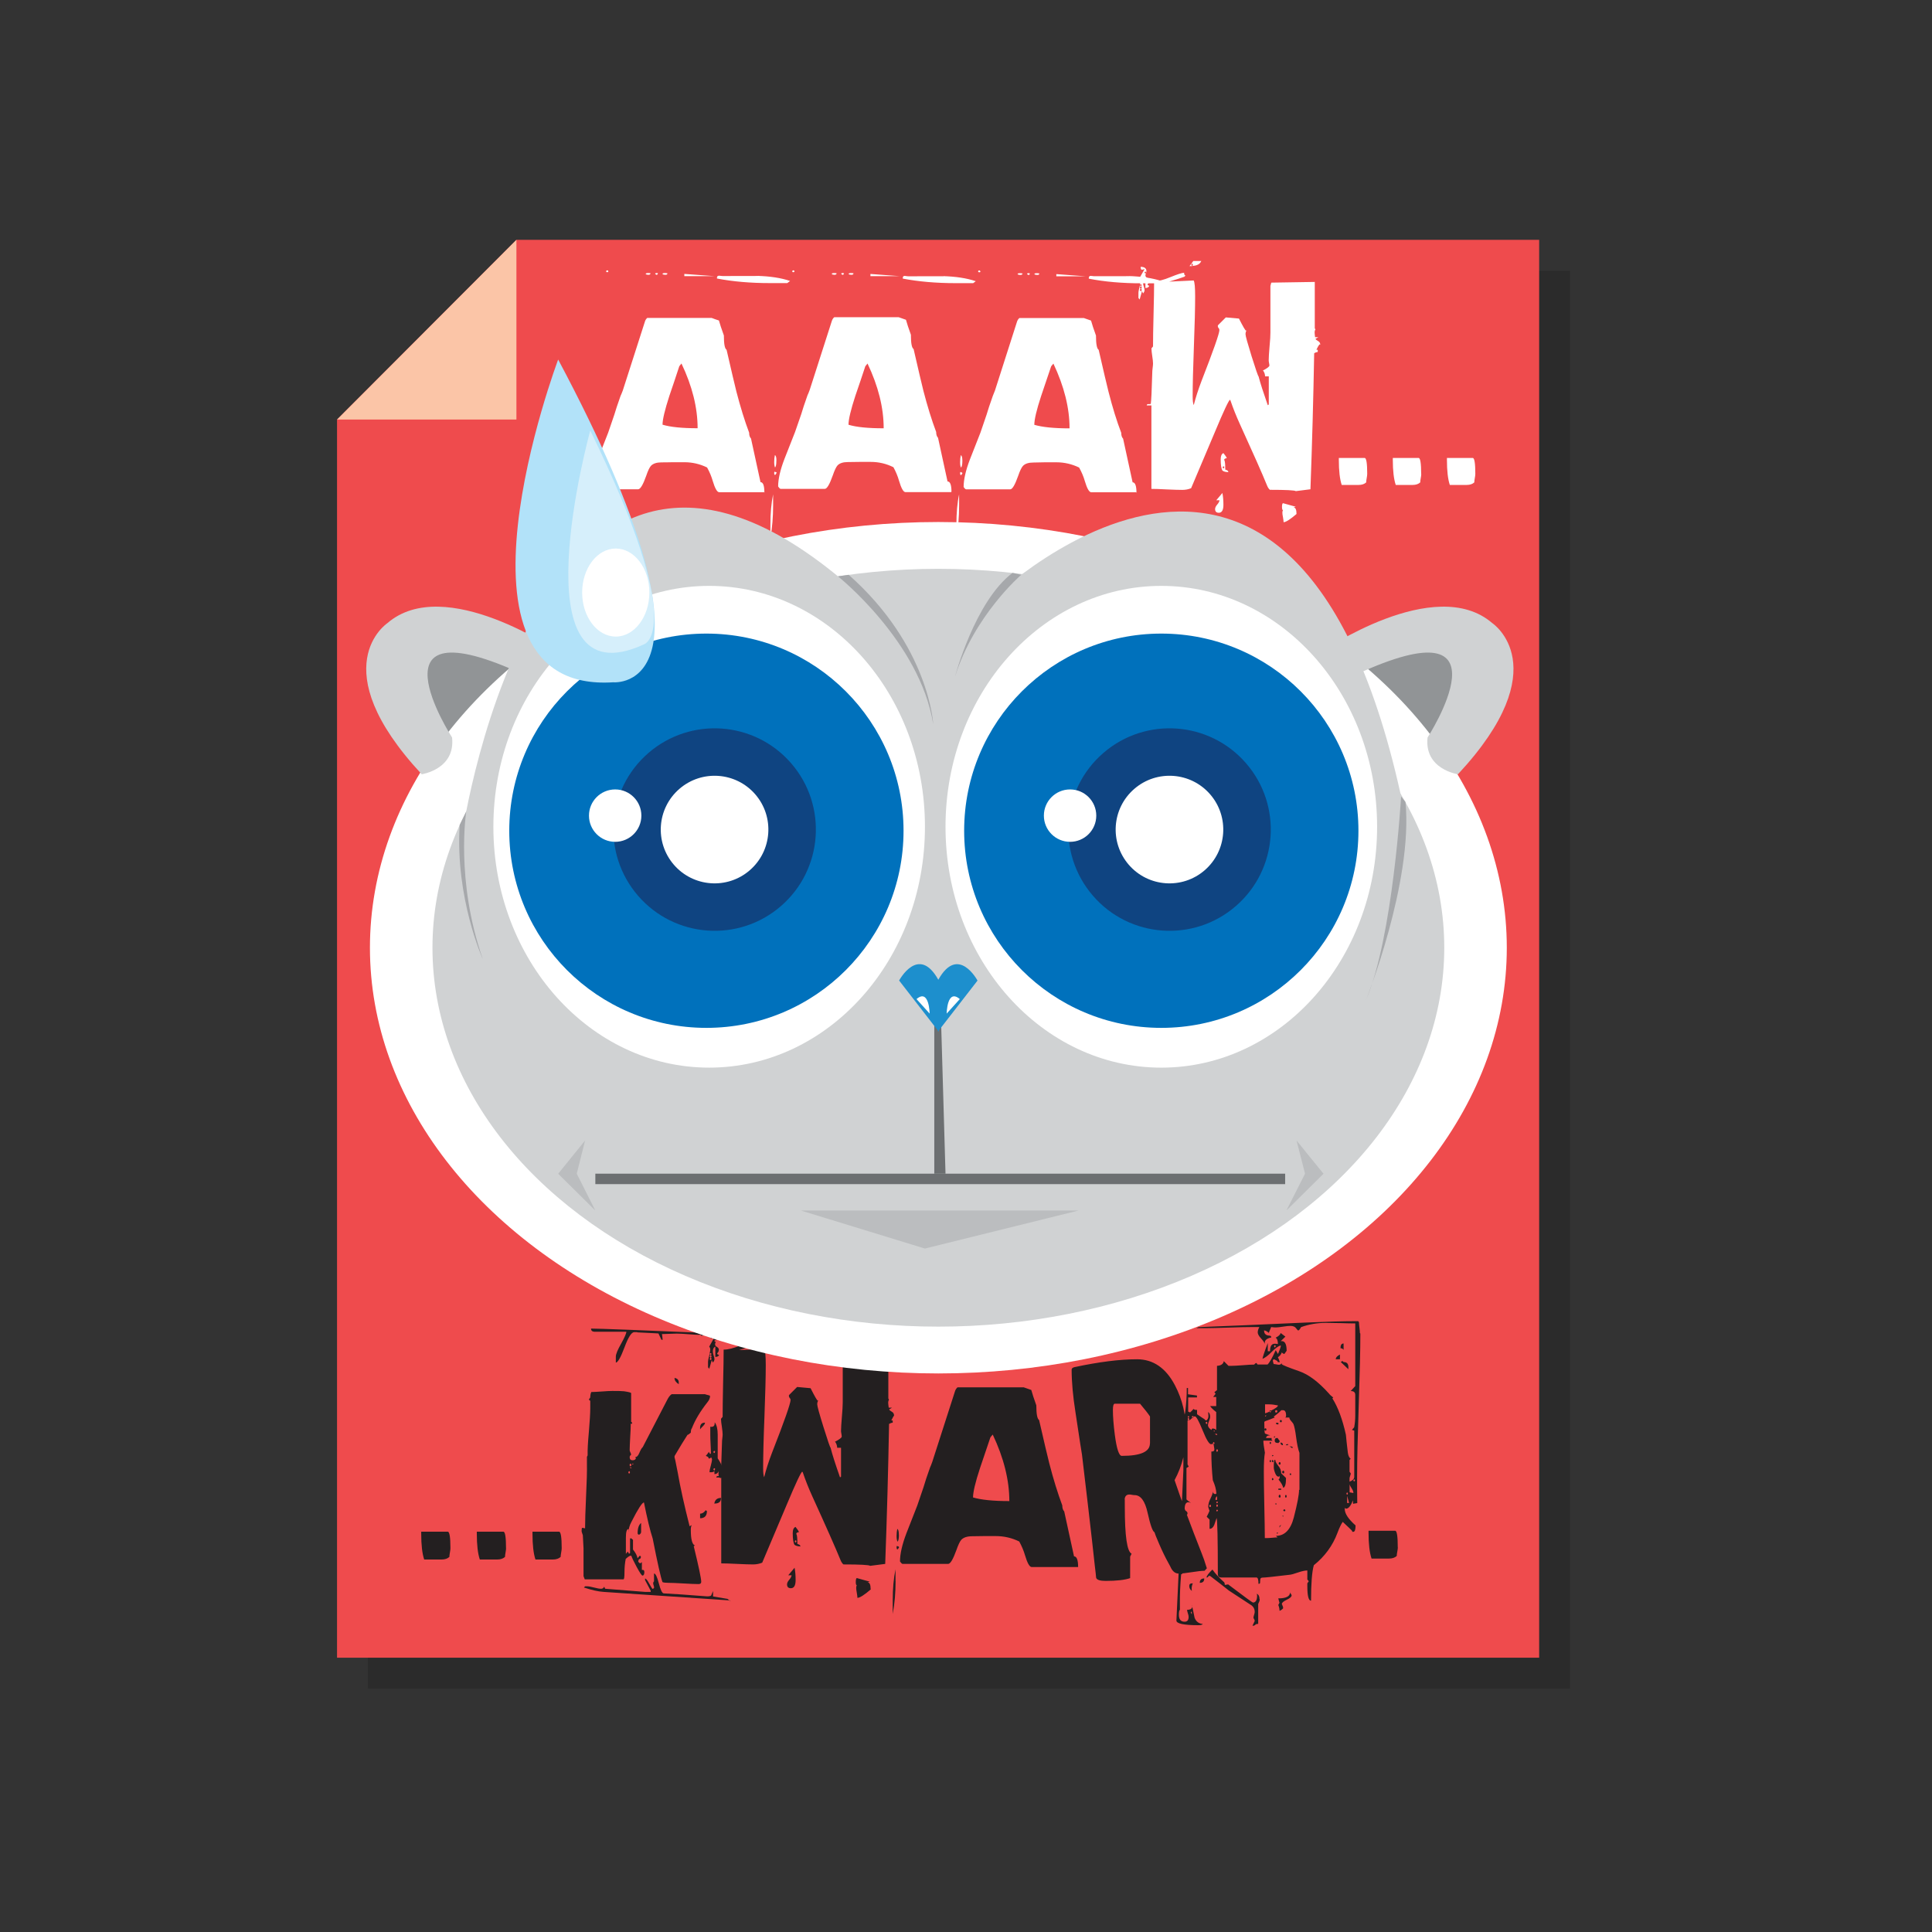 <svg xmlns="http://www.w3.org/2000/svg" width="250" height="250" viewBox="0 0 250 250"><rect x="0" y="0" width="250" height="250" fill="#333333" stroke="none"/><path opacity=".15" d="M70.826 35.033L47.613 58.29v160.22h155.554V35.032"/><path fill="#EF4B4D" d="M66.826 31.033L43.613 54.29v160.22h155.554V31.032"/><g fill="#FFF"><path d="M75.948 65.417c0 1.466-.118 2.852-.352 4.157V67.88c0-1.496.117-2.8.352-3.915v1.452zm.418-5.806c0 .49-.06.78-.176.88-.073-.16-.11-.39-.11-.7 0-.33.03-.64.088-.9.132.06.198.3.198.73zm.022 1.59c-.03.08-.088.16-.176.27-.088 0-.132-.08-.132-.24v-.06c.015-.05.037-.1.066-.13l.066.07c.102 0 .16.04.176.11zm22.565 2.49H93.06c-.265 0-.544-.49-.837-1.47-.162-.57-.403-1.15-.726-1.73-.924-.45-1.906-.68-2.947-.68h-1.473c-.646.02-1.137.02-1.474.02-.63 0-1.085.15-1.364.44-.18.19-.39.62-.62 1.3-.41 1.16-.76 1.74-1.04 1.74h-5.74c-.11-.04-.21-.14-.31-.3 0-.95.27-2.14.81-3.56l1.36-3.47.79-2.31c.16-.55.43-1.37.81-2.44.07-.14.17-.38.29-.7l2.86-8.91c.05-.19.16-.35.3-.48h8.34c.27.11.59.22.94.33.12.44.33 1.09.64 1.94 0 1.09.11 1.7.35 1.85.63 2.74 1.05 4.54 1.27 5.41.53 2.04 1.08 3.81 1.65 5.32 0 .34.08.59.24.75l1.23 5.65c.34 0 .5.45.5 1.35zM78.72 35.09c0 .087-.045.13-.133.13h-.022c-.088 0-.132-.043-.132-.13.015-.06.06-.096.132-.11h.044c.05.014.09.05.11.11zm5.475.285c-.06.118-.132.176-.22.176h-.154c-.11 0-.21-.03-.28-.11.03-.07.13-.11.31-.11h.07c.11 0 .2.02.29.05zm.946 0c-.04.103-.09.17-.15.198-.06-.015-.13-.06-.22-.132.02-.07.08-.11.18-.11H85c.074 0 .124.02.154.05zm1.24 0c-.04.118-.11.176-.2.176H86c-.12 0-.214-.03-.287-.11.03-.07.132-.11.308-.11h.07c.1 0 .2.02.29.05zm3.89 20.035c0-2.65-.69-5.442-2.09-8.374l-.28.352c-.42 1.29-.85 2.573-1.29 3.85-.58 1.802-.88 3.04-.88 3.716 1.01.307 2.53.46 4.55.46zm2.18-19.68h-3.9v-.285l3.9.287zm9.77.64l-.35.263h-2.22c-2.55 0-4.84-.2-6.88-.594-.01-.24.07-.36.25-.36.06 0 .15 0 .25.02.11.01.19.02.23.02 3.99 0 5.47-.01 4.43-.02 1.7.04 3.14.26 4.31.66zm-2.18 29.05c0 1.466-.11 2.852-.35 4.157V67.88c0-1.496.12-2.8.35-3.915v1.452zm.42-5.806c0 .486-.06.78-.17.88-.07-.16-.11-.394-.11-.702 0-.336.03-.637.09-.9.14.06.2.3.2.725zm.02 1.585c-.03.07-.08.16-.17.26-.09 0-.13-.08-.13-.24v-.07c.02-.06.04-.1.07-.13l.07.06c.11 0 .16.03.18.11zm22.57 2.48h-5.89c-.26 0-.54-.49-.83-1.48-.16-.57-.4-1.15-.72-1.74-.92-.46-1.9-.69-2.94-.69h-1.47c-.64.01-1.14.02-1.47.02-.63 0-1.08.14-1.36.44-.17.19-.38.62-.61 1.29-.41 1.16-.75 1.74-1.03 1.74h-5.74c-.1-.05-.2-.15-.3-.31 0-.96.27-2.14.82-3.57l1.37-3.48.8-2.31c.16-.56.43-1.37.81-2.44.08-.15.17-.39.29-.71l2.86-8.91c.06-.19.16-.35.31-.48h8.34c.27.1.59.21.94.33.12.44.33 1.09.64 1.94 0 1.08.11 1.7.35 1.85.63 2.74 1.05 4.54 1.27 5.41.53 2.04 1.08 3.81 1.65 5.32 0 .34.08.58.24.75l1.23 5.65c.34 0 .51.45.51 1.34zM102.8 35.09c0 .087-.043.13-.13.13h-.023c-.088 0-.132-.043-.132-.13.015-.06.06-.096.132-.11h.044c.06.014.1.05.11.11zm5.477.285c-.06.118-.132.176-.22.176h-.154c-.117 0-.212-.03-.286-.11.03-.07.132-.11.308-.11h.066c.11 0 .2.02.29.05zm.946 0c-.044.103-.096.17-.154.198-.06-.015-.14-.06-.22-.132.01-.07.07-.11.17-.11h.04c.07 0 .12.02.15.05zm1.232 0c-.044.118-.11.176-.198.176h-.176c-.11 0-.21-.03-.28-.11.03-.07.13-.11.31-.11h.07c.1 0 .2.02.29.05zm3.892 20.036c0-2.65-.696-5.44-2.09-8.37l-.285.35c-.425 1.29-.858 2.58-1.297 3.85-.587 1.8-.88 3.04-.88 3.72 1.012.31 2.53.46 4.552.46zm2.178-19.68h-3.893v-.28l3.893.29zm9.764.64l-.36.27h-2.22c-2.55 0-4.85-.2-6.89-.59-.02-.23.06-.35.24-.35.05 0 .14.01.25.03.11.02.19.02.23.02 3.99 0 5.46 0 4.42-.02 1.7.04 3.14.26 4.31.66zm-2.18 29.05c0 1.47-.12 2.86-.35 4.16v-1.7c0-1.49.11-2.8.35-3.91v1.45zm.42-5.8c0 .49-.06.78-.18.88-.08-.16-.11-.39-.11-.7 0-.33.03-.63.09-.9.13.06.2.3.2.73zm.02 1.59c-.03.08-.09.16-.18.27-.09 0-.13-.08-.13-.24v-.06c.01-.05.03-.1.06-.13l.06.07c.1 0 .16.04.17.11zm22.56 2.49h-5.9c-.27 0-.55-.49-.84-1.47-.16-.57-.41-1.15-.73-1.73-.93-.45-1.91-.68-2.95-.68h-1.48c-.65.02-1.14.03-1.47.03-.63 0-1.09.14-1.37.44-.18.19-.39.62-.62 1.29-.41 1.16-.75 1.74-1.03 1.74H125c-.102-.04-.204-.14-.307-.31 0-.95.27-2.14.814-3.56l1.362-3.47.79-2.31c.16-.56.43-1.37.81-2.44.07-.15.16-.38.28-.7l2.85-8.9c.06-.19.16-.35.31-.48h8.33c.28.1.59.21.94.33.12.44.33 1.09.64 1.94 0 1.08.11 1.7.35 1.85.63 2.75 1.05 4.55 1.27 5.41.52 2.04 1.07 3.82 1.65 5.33 0 .34.08.59.24.75l1.23 5.65c.33 0 .5.45.5 1.35zm-20.24-28.6c0 .09-.05.13-.13.13h-.03c-.09 0-.14-.04-.14-.13.01-.06.06-.09.13-.11h.04c.06.02.09.05.11.11zm5.47.29c-.06.12-.14.18-.23.18h-.15c-.12 0-.22-.03-.29-.11.02-.07.13-.11.3-.11h.07c.1 0 .19.02.28.05zm.94 0c-.04.11-.1.17-.16.2-.06-.01-.13-.06-.22-.13.01-.07.07-.11.17-.11h.04c.07 0 .12.02.15.05zm1.23 0c-.05.12-.11.18-.2.18h-.18c-.12 0-.22-.03-.29-.11.03-.07.13-.11.31-.11h.06c.11 0 .2.02.29.05zm3.89 20.04c0-2.65-.7-5.44-2.09-8.38l-.29.35c-.43 1.29-.86 2.57-1.3 3.85-.59 1.8-.88 3.04-.88 3.72 1.01.3 2.53.46 4.55.46zm2.18-19.68h-3.89v-.28l3.89.29zm9.76.64l-.35.27h-2.22c-2.55 0-4.84-.2-6.88-.6-.02-.24.06-.36.24-.36.06 0 .14.01.25.02.11.02.18.02.23.02 3.98 0 5.46 0 4.42-.02 1.7.05 3.14.27 4.31.66z"/><path d="M148.7 37.024c-.09.162-.25.242-.484.242v-1.298c-.206.088-.31.293-.31.616 0 .132.034.3.1.505.066.2.1.35.1.44 0 .16-.066.3-.198.44l-.132-.31-.308 1.1-.154-.2v-.68c0-.15.066-.47.198-.97v-.07c.06-.21.088-.38.088-.53 0-.14-.044-.25-.132-.36l.638-1.12c-.03 0-.088.01-.176.04s-.14.04-.154.04c-.117 0-.176-.13-.176-.38.498 0 .748.19.748.57 0 .06-.022.15-.066.27s-.065.21-.065.27c0 .13.08.24.24.33.162.09.243.2.243.35 0 .13-.033.24-.1.32-.065.08-.1.13-.1.14v.09c.045.04.11.08.2.11zm-.97-.11c0-.072-.043-.116-.13-.13-.06.028-.09.073-.09.13l.09.11c.058-.014.102-.05.13-.11zm0 .287c0-.1-.043-.16-.13-.17-.06.05-.09.11-.09.2 0 .06.03.11.09.13.087 0 .13-.04.13-.13v-.03zm0 .31c0-.09-.043-.14-.13-.15-.06.05-.09.11-.09.18 0 .06.03.11.09.14.087-.01.13-.05.13-.11v-.04zm.574-2.22c0-.09-.03-.14-.088-.15-.074.03-.11.08-.11.16l.11.09.088-.08zm22.454 9.26c-.132.15-.27.38-.418.71h.176v.29c-.132 0-.285.05-.462.16-.103 5.78-.264 11.65-.483 17.6l-1.89.24c-.14-.11-1.27-.17-3.36-.17-.14-.13-.26-.3-.35-.52-.61-1.51-1.8-4.19-3.56-8.05-.45-.99-.85-1.99-1.19-2.99l-.06-.09c-.14.02-.8 1.4-1.95 4.16l-3.08 7.28c-.35.15-.73.22-1.14.22-.44 0-1.11-.02-2-.06-.9-.05-1.56-.07-2-.07v-10.8h-.61c.02-.09.05-.14.11-.17.21 0 .35 0 .42-.02.06-.34.13-1.77.2-4.29 0-.09.02-.24.05-.46.03-.22.04-.38.04-.48 0-.22-.03-.54-.1-.96-.06-.42-.1-.75-.1-.97v-.04l.2-.24c0-.94.02-2.35.07-4.22.05-1.87.07-3.28.07-4.22.56 0 1.27-.18 2.13-.54.86-.35 1.44-.54 1.75-.56 0 .22.06.35.2.38-.06.02-.11.06-.15.13-.44.16-1.1.38-1.98.64l3.17-.15c.13.22.19.91.19 2.05 0 1.44-.05 3.59-.16 6.47-.11 2.87-.16 5.02-.16 6.46 0 .58.05.96.14 1.15.25-.97.58-2 .99-3.08 1.55-3.98 2.33-6.19 2.33-6.64 0-.09-.03-.17-.1-.25-.07-.07-.1-.14-.1-.19v-.16l1.03-1.03 1.7.15c.53 1.04.83 1.56.91 1.56.03 0 .06-.01.09-.04-.1.12-.15.29-.15.51 0 .22.27 1.18.79 2.86.53 1.69.83 2.55.9 2.6.22.85.62 2.09 1.19 3.72l.13-.09V48.7h-.48c0-.25-.08-.5-.25-.743l-.09.02c.6-.31.9-.533.9-.68 0-.073-.02-.19-.05-.34s-.04-.27-.04-.342c0-.4.04-1 .11-1.8.08-.8.11-1.403.11-1.813v-6.01l.11-.42 5.63-.09v6l.09.15-.04.05c-.05.09-.07.2-.07.33 0 .1.02.31.06.62h.42l-.37.22c.05.09.17.19.38.31.16.09.24.25.24.47zm-15.308-10.8c-.145.41-.542.63-1.187.66.058-.01.088-.06.088-.15v-.02c0-.07-.03-.11-.08-.13-.07.03-.11.08-.11.14 0 .08.04.13.11.18h-.35c.15-.17.31-.39.49-.66h1.06zm2.86 31.56c0 .69-.197 1.04-.594 1.04-.322 0-.483-.16-.483-.48 0-.17.092-.37.274-.58.184-.21.282-.4.297-.56h-.417c.176-.2.44-.52.79-.94.09.46.133.97.133 1.54zm.638-4.22c-.323 0-.58-.06-.77-.2-.147-.25-.22-.74-.22-1.47 0-.42.116-.69.35-.79.235.28.383.5.44.66-.13 0-.24.05-.33.14v.11c.09.09.133.5.133 1.23.27.06.4.17.4.33zm-.528-.63c0-.07-.037-.11-.11-.13-.06.03-.088.08-.088.16 0 .06.03.1.088.13.06-.03.096-.07.11-.13v-.02zm9.37 6.03c-.837.72-1.4 1.08-1.694 1.08 0-.14-.026-.35-.077-.63-.06-.28-.08-.48-.08-.61 0-.16.03-.25.09-.28-.09-.05-.14-.2-.14-.44 0-.29.04-.46.13-.5l1.65.46-.29.09c.26 0 .39.29.39.86zm9.126-5.17c0 .14-.022.32-.066.55s-.065.42-.065.55c-.235.22-.564.33-.99.33h-2.177c-.25-.74-.374-1.83-.374-3.25v-.24h3.343c.22 0 .33.69.33 2.07zm6.994 0c0 .14-.022.32-.066.55s-.065.42-.065.55c-.24.22-.57.33-.99.33h-2.18c-.25-.74-.38-1.83-.38-3.25v-.24h3.34c.22 0 .33.69.33 2.07zm6.994 0c0 .14-.022.32-.066.55s-.065.42-.065.55c-.235.22-.564.33-.99.33h-2.177c-.25-.74-.374-1.83-.374-3.25v-.24h3.343c.22 0 .33.69.33 2.07z"/></g><g fill="#231F20"><path d="M58.286 200.33c0 .136-.023.325-.068.566-.045.24-.068.43-.068.565-.24.23-.58.34-1.02.34h-2.24c-.257-.77-.385-1.88-.385-3.35v-.25h3.44c.227.01.34.72.34 2.13zm7.2 0c0 .136-.024.325-.07.566-.044.24-.067.43-.067.565-.25.23-.59.34-1.02.34h-2.24c-.26-.77-.39-1.88-.39-3.35v-.25h3.44c.23.01.34.72.34 2.13zm7.198 0c0 .136-.023.325-.068.566-.045.24-.068.43-.068.565-.24.23-.58.34-1.02.34h-2.24c-.257-.77-.385-1.88-.385-3.35v-.25h3.44c.228.01.34.72.34 2.13zm19.198-19.696c0 .27-.113.543-.34.815-.935 1.19-1.606 2.31-2.014 3.37-.09.1-.136.29-.136.56-.196.18-.34.28-.43.29-.393.6-.95 1.51-1.675 2.74v.27c0-.2.136.42.408 1.85.332 1.91.845 4.24 1.54 6.97l.294-.16c-.09.1-.14.31-.14.61 0 1.24.18 1.91.54 2.04l-.16.09c.65 2.65.97 4.19.97 4.61 0 .2-.12.29-.34.29-.44 0-1.09-.03-1.96-.08-.87-.05-1.52-.08-1.96-.08-.35 0-.6-.03-.75-.09-.23-.61-.65-2.49-1.27-5.64-.33-1.01-.71-2.57-1.13-4.67-.23 0-.77.83-1.61 2.49-.26.48-.39.94-.39 1.38v-.43c-.23 0-.34.37-.34 1.13v2.08l.25-.3c.07.13.13.23.16.29.06-.03.1-.06.13-.09v-1.9h.18c.07.09.14.15.2.18v1.26c.33.41.53.79.59 1.13l.27-.32c.1 0 .16.05.16.16 0 .13-.06.22-.17.25-.12.03-.17.18-.17.45l.09-.05.09.16c.1 0 .2-.05.29-.16v1.02c.21-.04.32.05.32.27 0 .31-.09.46-.25.46-.09 0-.34-.37-.74-1.11-.4-.74-.63-1.23-.69-1.45h-.18c-.2.1-.38.24-.55.4-.11.56-.16 1.12-.16 1.7 0 .63-.04.95-.14.95h-5l-.16-.41v-3.6c0-.12-.03-.69-.09-1.7l-.09-.27c-.05-.12-.07-.22-.07-.28 0-.27.03-.41.09-.41.03 0 .09.01.17.03.08.02.15.04.19.04 0-.86.04-2.26.13-4.19.09-1.81.13-3.21.11-4.19v-.88l.09-.18c-.02-.71.04-1.72.16-3.04.12-1.41.18-2.42.18-3.06v-.97c-.06-.02-.12-.07-.18-.16l.18-.27c0-.26.04-.49.13-.7.29 0 .74-.03 1.36-.07.62-.05 1.08-.07 1.38-.07.75 0 1.25.01 1.49.04.62.09.93.17.93.25v3.7c.1.06.15.14.13.25h-.18c0 .37-.02.94-.07 1.71-.04.76-.07 1.33-.07 1.71 0 .07.03.17.09.29s.09.21.09.27v.04c-.12.09-.18.19-.18.31 0 .27.13.4.38.4.22 0 .37-.08.43-.25l-.09-.16c.21 0 .38-.18.52-.52.18-.43.33-.68.45-.77l3.17-6.12c.17-.34.35-.58.57-.73h4.32c0 .01.19.07.56.16zm2.65 26.466l-16.437-1.11c-.68-.045-1.525-.233-2.536-.565l.15-.158h.25c.21 0 .51.053.91.158s.7.16.91.16c.19 0 .33-.092.4-.273l.13.272c3.36.27 5.09.407 5.16.407h.73v-.15l-.73-1.38v-.2c.12 0 .29.2.5.59.24.44.4.69.47.75.13-.03.2-.1.2-.22 0-.04-.02-.12-.06-.24s-.06-.2-.06-.26c0-.1.03-.19.11-.25v-1.02c.2 0 .4.42.62 1.26s.42 1.27.62 1.31c1.25.06 3.13.19 5.66.39h-.12c.33 0 .53-.03.61-.11.09-.19.17-.39.25-.58v.7l1.88.32.31.25zm-2.084-34.526c-.377.045-.943.136-1.698.27l-.113-.135h-.09l-.045.02c-.302 0-.777-.03-1.426-.08s-1.147-.08-1.494-.08c-.21 0-.532.01-.962.03s-.75.03-.962.03c.03.16.06.41.09.74h-.158l-.385-.82-.543-.03-2.173-.11c0-.02-.04-.03-.12-.03h-.3c-.35 0-.77.65-1.26 1.97-.49 1.31-.87 1.97-1.12 1.97v-.77c0-.31.22-.86.68-1.67.45-.81.68-1.33.68-1.55h-4.07c-.34 0-.5-.14-.5-.41 1.05 0 6.37.2 15.95.61zM81.513 190.55v-.045c0-.075-.03-.12-.09-.136-.077.03-.114.08-.114.15s.03.13.11.16c.06-.02.09-.06.09-.14zm.18-.974v-.045c0-.07-.044-.12-.135-.13-.06.05-.09.1-.09.16 0 .08.03.14.09.18.09-.01.136-.07.136-.16zm.047.408l-.18-.16v.16h.18zm.25-.588h-.16v.158l.16-.158zm.972 8.806c0 .166-.083.294-.25.385-.135 0-.203-.067-.203-.204 0-.634.15-1.07.45-1.313v1.132zm4.868-19.085c-.362-.24-.543-.498-.543-.77v-.046c.362.07.543.26.543.59v.23zm3.396 4.98c0 .122-.083.266-.25.432-.21.21-.34.35-.384.43v-.19c0-.46.21-.68.634-.68zm.25 11.433c0 .62-.295.93-.884.93v-.59c.27 0 .513-.15.724-.453.045.046.098.084.16.113zm2.08-4.912c0 .423-.104.634-.316.634-.18 0-.27-.196-.27-.59 0-.12.006-.218.02-.293-.09.25-.27.38-.542.38v-.39c-.105.1-.25.15-.43.15h-.204c0-.2.053-.48.16-.84.104-.37.157-.65.157-.84 0-.05-.03-.13-.11-.25-.09.1-.19.16-.29.16l-.11-.21c-.07-.05-.17-.09-.29-.14.11-.11.24-.29.41-.54 0 .1.06.2.16.29l.09-.05c0-.26-.01-.66-.04-1.2s-.04-.95-.04-1.2v-1.07c.38.06.57-.09.57-.46v-.12c.26.35.39.88.39 1.59v3.08c.48.7.72 1.32.72 1.85zm-1.017-2.763c0-.06-.03-.098-.1-.112-.08.03-.12.075-.12.136 0 .07.03.12.11.15.06-.03.09-.08.09-.14v-.05zm0 2.243c0-.06-.03-.1-.1-.113-.08.03-.12.075-.12.136 0 .08.03.13.11.16.06-.03.09-.07.09-.13v-.04zm.76 3.735c0 .482-.27.725-.82.725h-.05c.09-.484.37-.725.86-.725zm1.51-4.324v.49c0-.23-.02-.06-.05.52-.06-.11-.19-.19-.39-.25.12-.02.18-.1.18-.25 0-.06-.01-.15-.04-.26-.02-.12-.04-.2-.04-.24 0-.15.06-.28.18-.39.09.1.13.22.13.36z"/><path d="M93.06 175.336c-.09.167-.257.25-.498.25v-1.336c-.212.09-.317.302-.317.634 0 .136.034.31.102.52s.102.363.102.454c0 .166-.07.316-.21.452l-.14-.316-.32 1.132-.16-.204v-.702c0-.15.07-.482.2-.996v-.067c.06-.21.09-.393.09-.544 0-.136-.05-.256-.14-.36l.65-1.156c-.03 0-.09.016-.18.046s-.15.045-.16.045c-.12 0-.18-.128-.18-.385.51 0 .77.196.77.59 0 .06-.02.153-.07.28-.05.13-.07.225-.07.284 0 .136.08.25.25.34.16.09.24.212.24.362 0 .13-.04.24-.1.32s-.11.13-.11.14v.09c.04.04.11.08.2.11zm-.997-.113c0-.075-.045-.12-.136-.136-.06.03-.09.076-.09.136l.09.113c.06-.015.106-.053.136-.113zm0 .295c0-.105-.045-.166-.136-.182-.06.046-.09.113-.09.204 0 .06.03.105.09.136.09 0 .136-.045.136-.136v-.022zm0 .316c0-.09-.045-.143-.136-.158-.06.045-.09.105-.09.182 0 .06.03.105.09.136.09-.016.136-.053.136-.113v-.04zm.59-2.286c0-.09-.03-.144-.09-.158-.077.03-.114.083-.114.158l.11.09.09-.09zm23.114 9.53c-.136.152-.28.394-.43.726h.18v.294c-.135 0-.293.053-.474.158-.106 5.947-.272 11.984-.498 18.112l-1.947.25c-.15-.122-1.306-.183-3.464-.183-.15-.136-.27-.316-.362-.543-.634-1.555-1.856-4.316-3.667-8.286-.468-1.026-.875-2.053-1.223-3.08l-.068-.09c-.15.016-.823 1.44-2.015 4.28l-3.17 7.492c-.37.15-.76.227-1.18.227-.46 0-1.14-.022-2.06-.067-.92-.046-1.61-.068-2.06-.068v-11.116h-.64c.01-.09.05-.15.11-.18.21 0 .35-.01.43-.023.06-.34.13-1.81.2-4.41 0-.09.01-.25.04-.47.03-.22.04-.39.04-.49 0-.22-.04-.56-.1-.99-.07-.44-.11-.77-.11-.99v-.04l.21-.25c0-.96.02-2.41.06-4.35.05-1.93.07-3.38.07-4.35.57 0 1.3-.18 2.18-.55.88-.37 1.48-.56 1.8-.57 0 .23.07.36.2.39-.06.02-.11.06-.16.14-.45.16-1.13.38-2.03.65l3.26-.16c.13.23.2.93.2 2.11 0 1.48-.06 3.7-.17 6.66-.12 2.96-.17 5.18-.17 6.66 0 .59.04.98.13 1.18.25-.99.59-2.05 1.02-3.17 1.6-4.09 2.4-6.37 2.4-6.84 0-.09-.04-.17-.11-.25s-.1-.14-.1-.2v-.16l1.06-1.06 1.74.16c.54 1.07.85 1.61.93 1.61.03 0 .06-.01.09-.04-.11.12-.16.3-.16.52 0 .23.27 1.21.81 2.94.54 1.74.85 2.63.92 2.68.22.88.63 2.15 1.22 3.83l.13-.09v-3.74h-.5c0-.25-.08-.51-.25-.77l-.09.02c.62-.32.93-.55.93-.7 0-.07-.01-.19-.04-.35-.03-.16-.05-.27-.05-.35 0-.41.04-1.02.11-1.84s.11-1.45.11-1.87v-6.18l.11-.43 5.79-.09v6.18l.09.16-.04.05c-.04.09-.07.21-.07.34 0 .11.03.32.07.64h.43l-.38.23c.05.09.18.2.39.32.16.09.25.25.25.48zm-15.757-11.115c-.15.423-.56.65-1.223.68.06-.016.09-.068.09-.16v-.02c0-.076-.03-.12-.09-.137-.076.03-.113.076-.113.136 0 .076.038.136.113.182h-.362c.15-.182.317-.408.498-.68h1.087zm2.943 32.487c0 .71-.204 1.064-.61 1.064-.334 0-.5-.166-.5-.498 0-.18.095-.38.284-.6.188-.22.29-.41.306-.578h-.43c.18-.21.453-.535.815-.973.09.47.135.997.135 1.585zm.656-4.346c-.34 0-.6-.067-.8-.203-.15-.25-.23-.76-.23-1.51 0-.44.12-.71.36-.81.24.29.39.52.45.68-.14 0-.25.05-.34.14v.12c.09.09.13.52.13 1.27.27.06.4.17.4.34zm-.55-.657c0-.075-.04-.12-.12-.136-.06.03-.09.09-.09.16 0 .06.03.11.09.14.06-.03.1-.07.11-.13v-.02zm9.64 6.203c-.86.74-1.44 1.11-1.75 1.11 0-.152-.03-.37-.08-.657-.05-.287-.08-.498-.08-.634 0-.17.03-.27.09-.3-.1-.06-.14-.21-.14-.45 0-.3.04-.48.13-.52l1.69.47-.3.09c.27 0 .4.29.4.88zm3.19-1.087c0 1.51-.12 2.936-.37 4.28V207.1c0-1.54.12-2.883.36-4.03v1.493zm.43-5.976c0 .498-.06.8-.18.905-.08-.165-.12-.407-.12-.724 0-.348.03-.657.09-.93.13.062.2.31.2.75zm.02 1.63c-.03.076-.09.166-.18.27-.1 0-.14-.08-.14-.248v-.07c.01-.06.03-.11.06-.14l.07.06c.1 0 .16.04.18.11zm23.23 2.558h-6.07c-.27 0-.56-.506-.86-1.517-.17-.59-.42-1.185-.75-1.79-.96-.467-1.97-.7-3.04-.7h-1.52c-.67.015-1.17.022-1.52.022-.65 0-1.12.15-1.41.452-.18.196-.4.642-.64 1.336-.43 1.192-.78 1.79-1.07 1.79h-5.91c-.11-.047-.21-.152-.32-.318 0-.98.28-2.203.84-3.668l1.4-3.576.81-2.378c.16-.573.44-1.41.83-2.513.07-.15.17-.393.29-.725l2.95-9.17c.06-.195.17-.36.32-.497h8.58c.29.105.61.22.97.34.12.453.34 1.117.65 1.992 0 1.117.12 1.75.36 1.9.65 2.824 1.08 4.68 1.31 5.57.54 2.1 1.11 3.925 1.69 5.48 0 .346.09.603.25.77l1.27 5.817c.35.003.53.462.53 1.383zm-20.83-29.43c0 .09-.05.135-.14.135h-.03c-.09 0-.14-.045-.14-.136.01-.06.06-.098.13-.113h.04c.06.02.09.06.11.12zm5.63.294c-.06.12-.14.18-.23.18H124c-.12 0-.218-.04-.293-.12.03-.08.137-.12.318-.12h.068c.106 0 .204.01.294.04zm.97 0c-.05.1-.1.17-.16.2-.06-.02-.14-.06-.23-.14.01-.08.07-.12.18-.12h.04c.08 0 .13.01.16.04zm1.26 0c-.05.12-.11.18-.2.18h-.18c-.12 0-.22-.04-.3-.12.03-.08.13-.12.31-.12h.07c.1 0 .2.01.29.04zm4.01 20.62c0-2.73-.72-5.61-2.15-8.63l-.3.36c-.44 1.33-.89 2.65-1.34 3.96-.61 1.85-.91 3.13-.91 3.82 1.04.31 2.6.47 4.68.47zm2.25-20.26h-4.01v-.3l4 .29zm10.05.65l-.36.27h-2.29c-2.63 0-4.99-.21-7.09-.61-.02-.24.07-.36.25-.36.06 0 .14.01.26.02.11.01.19.02.23.02 4.1 0 5.62-.01 4.55-.03 1.75.04 3.23.27 4.43.68zm13.26 28.27c0 .02-.1.13-.3.34-.36 0-.92.06-1.66.18-.74.12-1.31.18-1.68.18-.47 0-.83-.3-1.09-.91l-.55-1.02c-.4-.77-.8-1.65-1.2-2.63-.08-.17-.18-.43-.3-.79-.24-.09-.54-.94-.9-2.56-.33-1.49-.89-2.24-1.67-2.24-.08 0-.19-.01-.34-.04-.15-.03-.26-.04-.34-.04-.36 0-.56.2-.61.59.02-.13.02.21.02 1.02 0 3.76.29 5.77.88 6.05l-.19.38v2.78c-.7.24-1.75.36-3.17.36-.74 0-1.15-.14-1.23-.41-.03-.35-.08-.83-.16-1.45l-.38-3.44c-.32-2.82-.75-6.5-1.29-11.03-.02-.06-.3-1.88-.84-5.46-.33-2.1-.5-3.95-.5-5.55 0-.15.12-.26.36-.32 3.17-.68 5.87-1.02 8.1-1.02 2.09 0 3.73 1.12 4.91 3.37.96 1.82 1.45 3.89 1.45 6.2 0 2.19-.5 4.21-1.5 6.07.88 2.62 2.05 5.78 3.51 9.48.2.48.41 1.1.64 1.85zm-7.36-16.12v-3.51c-.26-.39-.69-.94-1.29-1.65h-3.26c-.17 0-.25.27-.25.81 0 .84.08 1.92.25 3.23.24 1.81.54 2.71.9 2.71 2.43 0 3.64-.53 3.64-1.61zm27.22-14.23c0 2.05-.07 5.14-.21 9.26s-.21 7.2-.21 9.26c0 1.13 0 2.27.02 3.41l-.55.09v-.45c-.29.72-.58 1.08-.89 1.08-.11 0-.15-.06-.14-.16-.03.06-.04.12-.04.2 0 .6.47 1.31 1.4 2.13 0 .56-.1.83-.3.83-.11 0-.17-.01-.18-.02.01-.02.03-.02.04 0l.02-.07c-.03-.06-.44-.46-1.24-1.2-.21.3-.44.77-.68 1.42-.62 1.66-1.64 3.05-3.06 4.19-.24.83-.36 2.36-.36 4.59-.32 0-.48-.62-.48-1.86v-.39l.18-.25c-.02-.08-.08-.15-.18-.23v-1.18c-.29 0-.68.08-1.18.25-.54.19-.93.3-1.16.31-1.98.24-3.12.36-3.42.36-.21 0-.32.08-.33.24l-.03.46c-.02.07-.08.11-.2.11 0-.55-.09-.82-.25-.82h-4.53c-.32 0-.48-.15-.48-.45 0-4.58-.06-6.99-.16-7.25-.09.28-.19.58-.3.88-.14.34-.34.52-.61.52v-1.2l-.37-.36c.17-.32.29-.58.36-.77l-.09-.27c-.05-.13-.07-.21-.07-.24 0-.34.09-.69.29-1.08.19-.39.3-.69.31-.92 0 .22.11.34.32.34.07 0 .12-.03.13-.09-.03-.52-.18-1.08-.46-1.7-.12-1.15-.19-2.39-.19-3.71.26.01.39-.08.39-.27 0-.08-.02-.2-.05-.37s-.05-.3-.05-.39l-.05.02c-.02.01-.04.02-.07.02-.11.03-.18.04-.21.04-.24 0-.61-.6-1.09-1.8-.49-1.2-.82-1.8-1-1.8-.12 0-.26.09-.42.27-.16.18-.34.27-.53.27v5.69c.04.04.08.11.11.2l.05.05c-.06.06-.16.13-.3.2v4.07c.11.11.3.26.59.45-.12-.06-.23-.09-.34-.09-.32 0-.48.28-.48.86 0 .1.06.2.18.28s.18.17.18.26v.14c-.11.12-.28.27-.52.45-.2 3.08-.3 5.14-.3 6.18v.68c.13 0 .2.06.2.18 0 .19-.06.29-.2.29-.12 1.35-.17 2.58-.16 3.66v.93c-.09.09-.13.31-.13.66 0 .59.25.89.74.89.35 0 .52-.21.52-.64 0-.11-.03-.26-.1-.45-.07-.2-.1-.35-.1-.45.43 0 .66-.15.68-.43-.03-.08-.06-.16-.07-.23.04.09.06.16.06.2v.03c.09.48.19.96.3 1.45.18.49.54.77 1.06.81-.06.1-.25.16-.56.16-1.93 0-2.88-.21-2.85-.62l.9-19.4V184c0-.166.03-.377.09-.634.08-.316.13-.52.14-.61.14-1.057.21-2.106.21-3.147h.16v.81c.76.1 1.14.16 1.16.16v.25h-1.14v1.83l.25.11c.19-.18.35-.33.45-.46.06.1.21.15.45.13v.56c.38.27.7.49.97.65.03.06.08.11.16.15h.09c.16-.14.25-.32.25-.55 0-.24-.02-.42-.05-.52.18.07.27.28.27.61 0 .14-.05.32-.14.54-.09.22-.14.4-.14.52 0 .24.16.46.48.65-.02-.14.03-.2.14-.2.19 0 .34.07.45.2v-2.33c-.38-.29-.64-.55-.79-.77h.79v-1.18h-.4l.32-.41-.16-.21.34-.27v-3.14c.52-.03.82-.24.88-.61l.61.61h.36c.33 0 .83-.03 1.49-.08.66-.06 1.15-.08 1.47-.08.09-.11.17-.18.25-.21l.06.02.13.18h1.29c.27-.26.62-.88 1.06-1.86l.29.5c.23-.55.35-.88.36-.97v-.15c-.33.1-.73.39-1.19.86-.46.47-.85.76-1.17.88 0-.15.22-.83.68-2.04v1.06h.29c0-.65.2-.97.61-.97.11 0 .24.01.41.04 0-.44-.1-.71-.3-.82.4-.2.61-.4.66-.61l.61.47-.61.59c.52-.09.77.32.77 1.24-.06.09-.16.23-.29.41-.12-.01-.23-.08-.34-.2-.06.23-.22.44-.5.63.06.09.14.3.25.63h-.25l-.09-.16-.38-.2c-.12 0-.18.06-.18.18 0 .04.03.19.1.43.08 0 .19.01.34.04.15.03.27.05.34.05.14 0 .27-.07.39-.2l-.02.13c.11.12.86.42 2.27.91 1.19.41 2.48 1.37 3.85 2.9.1.14.29.3.54.5l-.11.11c.73 1.15 1.31 2.72 1.75 4.71.04.51.13 1.28.25 2.31.06.42.19.69.38.79l-.16.16v1.52l.16.22c0 .08-.03.18-.08.32s-.08.24-.08.32v.43c.4-.15.61-.36.61-.63v-5.98l-.3-.09.29-.34c.09-.47.14-.98.14-1.52v-2.67c0-.34-.19-.5-.59-.5l.59-.64v-8.11c-.42 0-1.05-.01-1.9-.04-.84-.02-1.48-.03-1.9-.03-1.12 0-2.19.18-3.21.55-.16.29-.28.43-.36.43-.06 0-.16-.1-.29-.29s-.38-.3-.73-.3c-.22 0-.55.03-.97.1-.42.07-.74.1-.95.1-.18 0-.37-.02-.57-.05l-.31.75c-.21-.19-.42-.3-.61-.32 0 .44.23.66.7.68.15.01.23.08.23.2v.04c-.59.12-.87.37-.84.75v.08c-.05-.18-.21-.42-.49-.72s-.42-.56-.42-.78c0-.2.07-.42.21-.68h-.95c-.67 0-1.66.02-2.98.07-1.32.04-2.31.07-2.95.07h-1.27l.29-.13c3.08-.12 7.69-.31 13.83-.59 2.79-.12 4.91-.18 6.36-.18h.47l.09.14c0 .15.02.38.06.69.04.31.06.54.06.69zm-22.14 11.11c0-.11-.04-.17-.12-.19l.12-.12c0-.06-.03-.11-.11-.14-.06.03-.09.07-.09.13l.09.11c-.06.03-.09.09-.09.18 0 .07.03.12.09.15.08-.03.12-.08.12-.16zm.45 21.23c-.09.21-.14.43-.14.65 0 .12.01.22.03.31-.22-.17-.34-.38-.34-.64 0-.23.12-.34.34-.34h.12zm-.12 3.98v-.39l-.14.16.13.22zm.25-25.52c0-.09-.05-.14-.14-.14-.08.03-.11.07-.11.13l.11.11c.06 0 .1-.04.13-.12zm1.36 20.89c0 .38-.19.56-.58.56 0-.38.2-.57.59-.57zm.39-20.13v-.05c0-.06-.03-.1-.09-.11-.07.03-.11.07-.11.13 0 .07.04.13.12.18.06-.02.09-.07.09-.16zm6.79 22.84c0 .13-.07.33-.2.58v2.58c-.18 0-.31.04-.38.12s-.17.12-.27.12h-.09l.29-.61c0-.08-.03-.16-.08-.25-.06-.09-.08-.15-.08-.16 0-.09.02-.22.08-.39s.08-.3.08-.39c0-.34-.13-.61-.39-.82l-2.95-1.93c-.54-.44-1.36-1.07-2.44-1.9h-.16c-.09.13-.16.2-.21.2h-.09c.03-.21.28-.55.77-1.02.3.44.77.96 1.42 1.56.12.06.18.2.18.43l.43-.07c2.07 1.57 3.14 2.35 3.21 2.35.36 0 .54-.31.54-.91 0-.08-.02-.15-.05-.23.24.1.36.33.36.68zm-6.31-12.09v-.03c0-.08-.04-.12-.11-.14-.08.03-.11.07-.11.13 0 .09.03.15.11.18.07-.02.11-.07.11-.16zm.45-8.13c0-.08-.03-.12-.11-.14-.06.03-.09.08-.09.16.01.06.04.1.07.13l.09-.03c.03-.05.04-.08.04-.09v-.05zm.05-1.59l-.09-.05-.07.04.07.11c.03-.02.06-.05.09-.11zm.29.54v-.16h-.3c.11.1.2.16.29.16zm0 8.4v-.48c-.14.07-.21.23-.21.47h.2zm.11-6.37c0-.12-.04-.19-.12-.21-.06.05-.09.12-.09.21 0 .06.03.11.09.14.07-.03.11-.08.11-.14zm0 6.72c0-.09-.04-.15-.12-.16-.06.03-.09.08-.09.15l.09.09.11-.09zm0 .4v-.03c0-.08-.04-.12-.12-.14-.06.03-.09.07-.09.13 0 .09.03.15.09.18.07-.02.11-.07.11-.16zm0 .65c0-.08-.04-.13-.12-.16-.06.05-.09.1-.09.16l.09.09.11-.09zm10.55-2.7V188c-.17-.44-.31-1.11-.43-2.017-.11-.86-.23-1.44-.36-1.74-.03-.06-.14-.195-.32-.406-.14-.166-.2-.3-.2-.408h-.55c.09-.03.13-.12.13-.25 0-.5-.15-.73-.46-.7h-.16c-.19.21-.51.49-.98.83l.14.11c-.49.21-.91.37-1.27.49l-.07.07c-.02.01-.02.04-.02.07 0 .87.03 1.35.09 1.45.16.07.39.15.68.24-.35 0-.53.11-.53.34h.73l-.05.16.14.18h-1.18c0 .32.07.84.2 1.56-.09.53-.14 1.33-.14 2.4 0 .95.02 2.39.06 4.32.04 1.94.07 3.38.07 4.33h.2c.16 0 .4-.01.72-.04s.56-.05.72-.05l-.2-.2c1.13 0 1.9-.8 2.31-2.38.45-1.75.68-2.94.68-3.58zm-4.28-7.79c0 .09-.06.13-.16.11-.06-.03-.09-.07-.09-.14 0-.08.03-.13.09-.16.1 0 .16.04.16.13v.05zm1.49-3.08v-.07c-.43-.09-.83-.14-1.2-.14h-.46v1.15c.09 0 .29-.07.59-.21 0 .04.03.08.09.11.06-.03.09-.07.09-.14v-.09c.59-.3.88-.51.88-.63zm-1.45 1.24h-.21v.14l.2-.14zm.56-.61l-.18.11v-.05c0-.06.03-.1.09-.14.04.02.07.04.09.07zm0 4.19c0 .06-.03.1-.09.11-.06-.03-.09-.08-.09-.14 0-.07.03-.12.09-.15.06.03.09.08.09.14v.04zm0 2.33c0 .08-.03.12-.09.14-.06-.03-.09-.08-.09-.16 0-.06.03-.1.09-.14.06.03.09.07.09.11v.04zm.32-.75c-.03.06-.07.1-.12.11l-.09-.05.09-.11.11.04zm0 .75c0 .07-.04.12-.12.13-.06-.03-.09-.08-.09-.16 0-.06.03-.11.09-.14.06.03.09.07.09.11l.02.04zm0 2.33c0 .06-.04.11-.12.14-.06-.03-.09-.08-.09-.14 0-.08.03-.13.09-.16.08.03.11.09.11.16zm.2-5.5l-.07.14c-.05-.03-.08-.06-.09-.09l.09-.12c.05.03.07.05.07.07zm1.42 5.39c0 .75-.12 1.16-.36 1.22-.06-.3-.27-.66-.61-1.07.11-.06.16-.18.16-.37v-.18c0 .12-.05.18-.16.18-.17 0-.31-.15-.43-.45s-.18-.55-.18-.75c0-.65.04-.98.13-.98h.06c0 .2.13.45.38.76.26.31.39.64.39.99l.61.59v.04zm-1.34-17.1c0-.08-.04-.12-.11-.14-.06.03-.09.09-.09.16 0 .06.03.11.09.14.06-.03.1-.08.11-.14v-.02zm.52 12.36l-.16.16h-.09c-.26 0-.39-.1-.39-.3 0-.23.09-.34.27-.34h.11c.03.08.11.19.25.34v.14zm-.3-3.92v-.02c0-.09-.05-.14-.14-.14h-.05c-.06 0-.09.05-.09.14v.02c0 .09.03.14.09.14h.04c.09 0 .13-.04.13-.13zm-.07 11.98l-.09.05-.12-.04c0-.05.03-.08.11-.11l.09.11zm.23-10.43c0 .08-.04.12-.12.14-.15-.03-.23-.08-.23-.14 0-.05.05-.08.15-.09h.05c.09.02.14.05.14.09zm-.07 14.17l-.05.07-.07.02-.05-.04c0-.04.02-.08.07-.11.03 0 .06.02.09.07zm.4-5.57h-.36v-.16h.36v.15zm1.36 13.65c0 .18-.21.37-.64.57-.42.2-.63.39-.63.55.1.24.16.38.16.41v.16c-.21.2-.36.3-.46.3 0-.23-.05-.48-.16-.75.06-.09.11-.19.16-.31 0 .08-.05-.11-.16-.54 1.01 0 1.52-.26 1.52-.77.03.01.03.04.02.07.12.13.18.24.18.31zm-1.43-17.07c0 .1-.05.16-.14.16-.08-.03-.11-.09-.11-.19 0-.06.03-.11.11-.14.09 0 .13.04.13.13v.03zm0 4.25v.04c0 .09-.05.13-.14.13-.08-.03-.11-.08-.11-.16 0-.09.03-.16.11-.21.09 0 .13.06.13.18zm.07 3.69l-.21.36v-.2c.04-.03.11-.09.2-.16zm.09-13.4c-.02.09-.05.13-.09.13-.11 0-.16-.05-.16-.14v-.02c0-.09.05-.13.16-.13.06.03.09.08.09.14v.02zm.15 3.1c-.21 0-.32-.11-.32-.34.21 0 .31.1.31.29v.04zm.16 3.49c0 .1-.05.16-.16.16-.08-.05-.11-.11-.11-.19 0-.06.04-.11.11-.16.1 0 .15.04.15.13v.05zm-.07 5.7l-.09.04-.07-.04.02-.05v-.04c.01 0 .03.01.05.04l.09.04zm.22-.73l-.09.09c-.09 0-.15-.03-.18-.09 0-.1.06-.16.18-.16.06.05.09.1.09.16zm.16-1.85v.04c0 .08-.04.12-.11.14-.06-.03-.09-.08-.09-.16 0-.09.03-.16.09-.21.07.02.11.08.11.18zm.18-6.61h-.29c.03-.09.12-.14.27-.14l.02-.02v.16zm.64.34h-.18c-.11-.11-.21-.17-.3-.18h.18c.17 0 .27.06.3.18zm-.23 3.44c-.03.06-.06.1-.09.11l-.11-.12c0-.06.04-.11.11-.14.06.03.09.07.09.13zm6.32-14.9h-.55c0-.23.18-.43.54-.61v.61zm.47-1.2c-.09-.15-.23-.23-.41-.23 0-.41.13-.61.4-.61v.84zm.61 2.49l-.98-.93.23-.16c.01.08.06.13.14.16.41 0 .61.22.61.66v.27zm-.07 16.09c.01-.08-.02-.12-.09-.14-.06.03-.09.07-.09.13 0 .07.03.13.09.16.06-.03.09-.07.09-.13v-.02zm.16 1.22l-.25-.93v.93h.25zm.56-1.27v-.05c0-.15-.08-.35-.23-.58-.16-.24-.25-.42-.26-.56v1.08l.5.09zm.21-1.65c0-.08-.03-.12-.09-.14-.08.03-.12.08-.12.14.01.07.05.12.11.13.06-.03.09-.08.09-.14zm5.54 8.65c0 .13-.02.32-.07.56-.05.24-.07.43-.07.56-.24.23-.58.34-1.02.34h-2.24c-.26-.77-.39-1.88-.39-3.35v-.25h3.44c.23 0 .34.71.34 2.13z"/></g><path fill="#919496" d="M57.882 98.224S44.392 71.64 68.226 87.397L57.882 98.224zm127.538 0s13.49-26.583-10.345-10.827l10.344 10.827z"/><ellipse fill="#FFF" cx="121.424" cy="122.636" rx="73.555" ry="55.088"/><ellipse fill="#D0D2D3" cx="121.424" cy="122.636" rx="65.463" ry="49.031"/><path fill="#D0D2D3" d="M54.555 100.192s4.397-.634 3.942-4.763c0 0-11.512-17.77 9.324-8.11 0 0 3.01.9 4.42-2.98 0 0-14.69-10.13-22.12-3.7 0 0-8.48 5.65 4.44 19.54z"/><path fill="#6C6F71" d="M120.897 131.744v20.138h1.452l-.73-25.104"/><path fill="#D0D2D3" d="M188.667 100.192s-4.398-.634-3.94-4.763c0 0 11.512-17.77-9.324-8.11 0 0-3 .9-4.413-2.98 0 0 14.688-10.13 22.12-3.7 0 0 8.486 5.65-4.443 19.54z"/><path fill="#1D8FCD" d="M121.48 133.344l5.01-6.458s-2.508-4.698-5.073-.107c-2.565-4.6-5.072.1-5.072.1l5.01 6.46v.16l.062-.08.063.08v-.16z"/><path fill="#FFF" d="M120.296 131.16s-.043-3.297-1.7-1.88l1.7 1.88zm2.202 0s.045-3.297 1.7-1.88l-1.7 1.88z"/><path fill="#D0D2D3" d="M59.807 107.96s10.145-70.47 53.054-29.444c42.91 41.027-53.05 29.445-53.05 29.445z"/><path fill="#FFF" d="M119.688 106.982c0 17.215-12.5 31.17-27.92 31.17-15.424 0-27.925-13.955-27.925-31.17 0-17.216 12.5-31.17 27.925-31.17 15.42 0 27.92 13.955 27.92 31.17z"/><path fill="#D0D2D3" d="M127.26 78.516s40.35-40.676 54.308 25.774L127.26 78.516z"/><ellipse fill="#FFF" cx="150.273" cy="106.983" rx="27.924" ry="31.17"/><circle fill="#0071BC" cx="91.408" cy="107.496" r="25.51"/><path fill="#0F4481" d="M82.57 115.92c-4.737-5.478-4.14-13.747 1.33-18.48 5.47-4.733 13.742-4.142 18.48 1.333 4.735 5.47 4.137 13.745-1.334 18.48-5.466 4.734-13.742 4.136-18.475-1.334z"/><path fill="#FFF" d="M87.2 111.9c-2.516-2.91-2.198-7.3.71-9.817 2.903-2.514 7.303-2.205 9.822.704 2.515 2.91 2.195 7.31-.714 9.826-2.908 2.514-7.3 2.194-9.817-.712z"/><circle fill="#FFF" cx="79.603" cy="105.542" r="3.39"/><circle fill="#0071BC" cx="150.271" cy="107.496" r="25.51"/><path fill="#0F4481" d="M141.436 115.92c-4.738-5.478-4.14-13.747 1.33-18.48 5.47-4.733 13.74-4.142 18.48 1.333 4.733 5.47 4.136 13.745-1.336 18.48-5.466 4.734-13.742 4.136-18.474-1.334z"/><path fill="#FFF" d="M146.064 111.9c-2.517-2.91-2.2-7.3.71-9.817 2.903-2.514 7.303-2.205 9.82.704 2.517 2.91 2.196 7.31-.712 9.826-2.907 2.514-7.3 2.194-9.818-.712z"/><circle fill="#FFF" cx="138.467" cy="105.542" r="3.39"/><path fill="#A6A8AB" d="M108.433 74.576s10.614 8.456 12.326 19.134c0 0-.51-10.1-10.94-19.333l-1.39.2zm23.717-.2s-6.092 5.244-8.577 13.2c0 0 2.557-9.752 7.446-13.443l1.13.244zm-71.817 30.61s-1.42 8.926 2.138 19.11c0 0-3.58-7.884-2.99-17.355l.86-1.75zm120.97-1.926s-1.062 18.287-4.537 26.325c0 0 6.1-15.202 5.104-25.604l-.567-.72z"/><path fill="#B2E2F9" d="M72.226 46.523S55.93 89.82 79.354 88.288c0 0 15.957 1.543-7.128-41.765z"/><path fill="#D6EFFB" d="M76.38 55.707s-9.793 35.437 6.985 27.654c0 0 5.68-1.82-6.986-27.65z"/><ellipse fill="#FFF" cx="79.679" cy="76.676" rx="4.348" ry="5.697"/><path fill="#FBC5A7" d="M66.825 54.29V31.032L43.612 54.29"/><path fill="#6C6F71" d="M77.037 151.873h89.26v1.354h-89.26z"/><path fill="#BBBDBF" d="M103.622 156.638h35.957l-19.9 4.925M75.71 147.58l-.29.358-3.192 3.944 4.803 4.756-2.4-4.765m93.14-4.293l.29.358 3.2 3.944-4.8 4.756 2.41-4.765"/></svg>